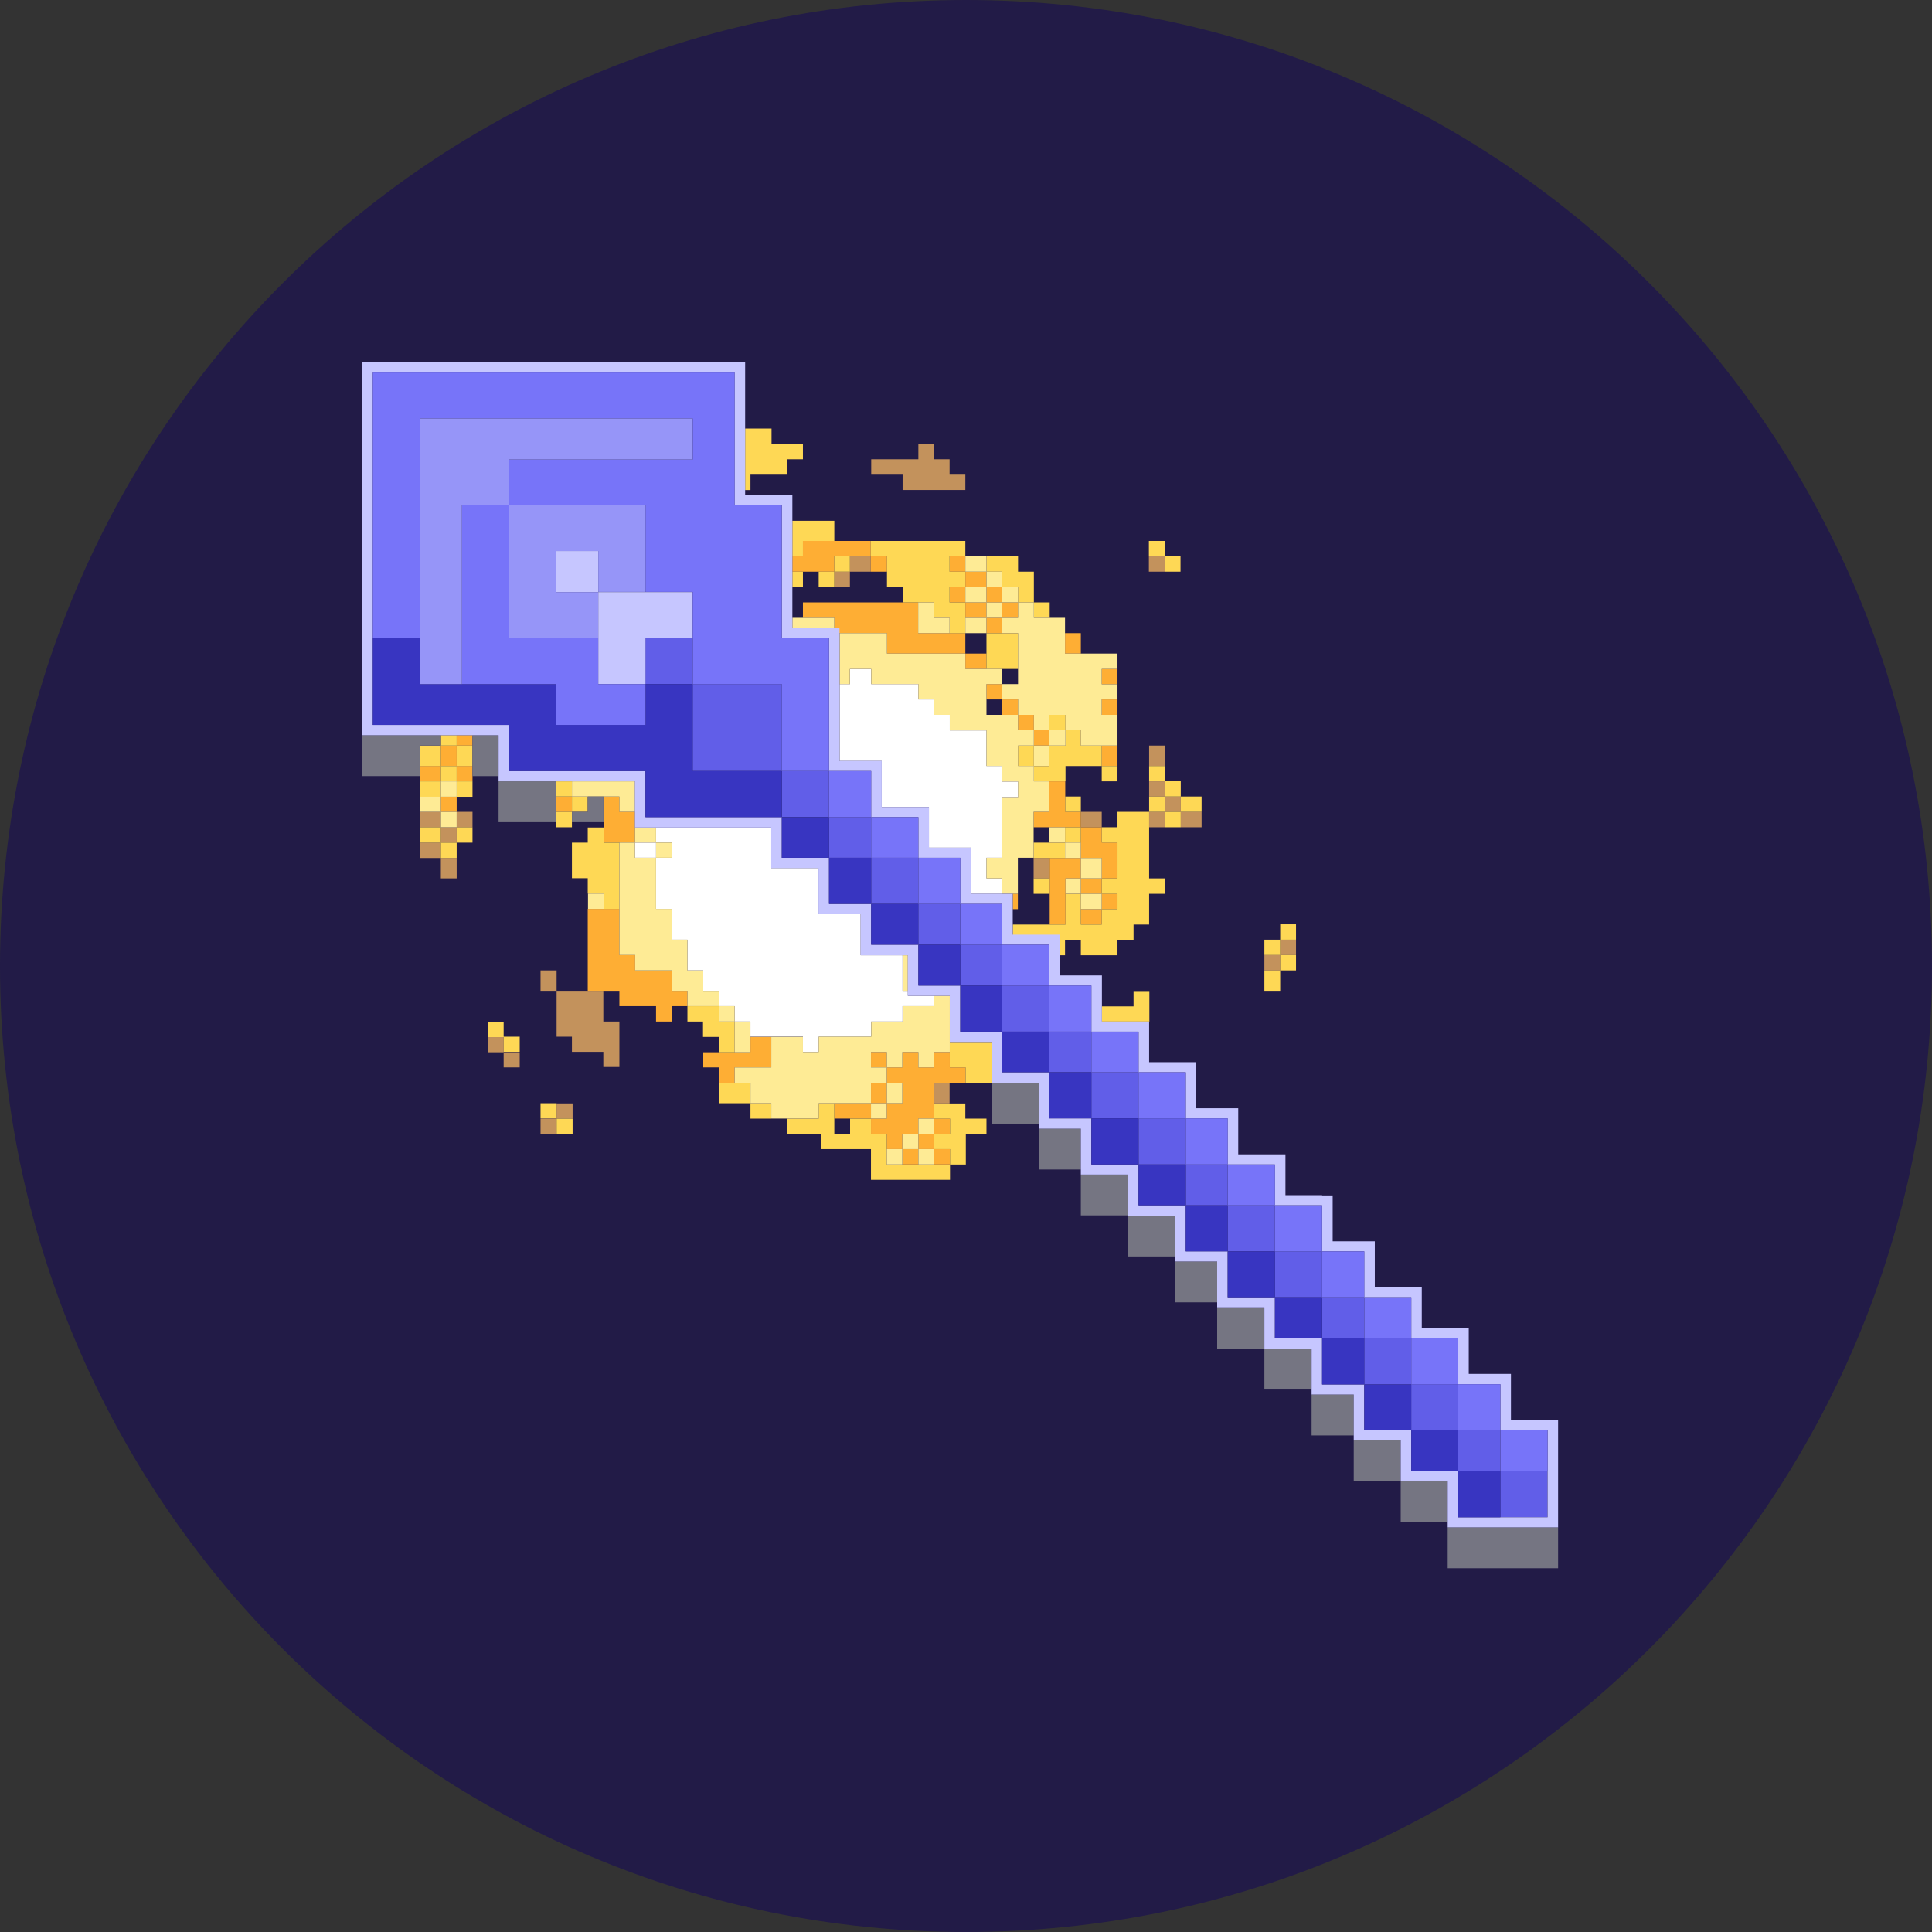 <svg width="32" height="32" viewBox="0 0 32 32" fill="none" xmlns="http://www.w3.org/2000/svg">
<rect x="0" y="0" width="32" height="32" fill="#333333" stroke="none"/>
<g clip-path="url(#clip0_700_291814)">
<path d="M32 16C32 24.837 24.837 32 16 32C7.163 32 0 24.837 0 16C0 7.163 7.163 0 16 0C24.837 0 32 7.163 32 16Z" fill="#221B47"/>
<g clip-path="url(#clip1_700_291814)">
<path d="M15.47 7.353H15.211V7.607H14.43V7.862H14.95V8.116H15.989V7.862H15.728V7.607H15.47V7.353Z" fill="#C3925C"/>
<path d="M19.291 9.215H19.029V9.469H19.291V9.215Z" fill="#C3925C"/>
<path d="M21.204 15.818H20.942V16.073H21.204V15.818Z" fill="#C3925C"/>
<path d="M21.204 15.818H21.466V15.564H21.204V15.818Z" fill="#C3925C"/>
<path d="M19.033 13.447H19.295V13.702H19.033V13.447Z" fill="#C3925C"/>
<path d="M19.295 13.193V13.447H19.557V13.702H19.902V13.447H19.557V13.193H19.295Z" fill="#C3925C"/>
<path d="M19.295 13.193V12.942H19.033V13.193H19.295Z" fill="#C3925C"/>
<path d="M19.033 12.349H19.295V12.687H19.033V12.349Z" fill="#C3925C"/>
<path d="M18.248 13.447H17.902V13.702H18.248V13.447Z" fill="#C3925C"/>
<path d="M17.12 14.211H17.386V14.549H17.12V14.211Z" fill="#C3925C"/>
<path d="M15.728 17.935H15.47V18.276H15.728V17.935Z" fill="#C3925C"/>
<path d="M9.219 16.411H9.993V16.92H10.259V17.673H9.993V17.422H9.473V17.171H9.219V16.411Z" fill="#C3925C"/>
<path d="M9.219 16.411H8.953V16.073H9.219V16.411Z" fill="#C3925C"/>
<path d="M8.077 17.178H8.342V17.429H8.077V17.178Z" fill="#C3925C"/>
<path d="M8.342 17.429H8.608V17.68H8.342V17.429Z" fill="#C3925C"/>
<path d="M9.219 18.276H9.484V18.527H9.219V18.276Z" fill="#C3925C"/>
<path d="M9.219 18.527V18.778H8.953V18.527H9.219Z" fill="#C3925C"/>
<path d="M14.422 9.215H14.077V9.469H13.819V9.724H14.077V9.469H14.422V9.215Z" fill="#C3925C"/>
<path d="M7.302 13.447H6.953V13.702H7.302V13.957H6.953V14.211H7.302V14.549H7.564V14.211H7.302V13.957H7.564V13.702H7.826V13.447H7.564V13.702H7.302V13.447Z" fill="#C3925C"/>
<path d="M13.299 8.96H14.422V9.214H13.819V9.469H13.124V9.214H13.299V8.96Z" fill="#FEAE34"/>
<path d="M14.422 9.214H14.691V9.469H14.422V9.214Z" fill="#FEAE34"/>
<path d="M15.728 9.214H15.989V9.469H15.728V9.214Z" fill="#FEAE34"/>
<path fill-rule="evenodd" clip-rule="evenodd" d="M16.339 9.724V9.469H15.989V9.724H15.728V9.978H15.989V10.233H16.339V10.487H16.6V10.233H16.862V9.978H16.6V9.724H16.339ZM16.339 9.978H16.6V10.233H16.339V9.978ZM16.339 9.978V9.724H15.989V9.978H16.339Z" fill="#FEAE34"/>
<path d="M16.339 11.331H16.6V11.585H16.339V11.331Z" fill="#FEAE34"/>
<path d="M16.862 11.84H16.6V11.585H16.862V11.84Z" fill="#FEAE34"/>
<path d="M17.124 12.091H16.862V11.84H17.124V12.091Z" fill="#FEAE34"/>
<path d="M17.124 12.091H17.382V12.349H17.124V12.091Z" fill="#FEAE34"/>
<path d="M18.248 11.08H18.509V11.334H18.248V11.08Z" fill="#FEAE34"/>
<path d="M17.902 10.487H17.64V10.825H17.902V10.487Z" fill="#FEAE34"/>
<path d="M18.248 11.585H18.509V11.84H18.248V11.585Z" fill="#FEAE34"/>
<path d="M18.509 12.349H18.248V12.687H18.509V12.349Z" fill="#FEAE34"/>
<path d="M17.382 12.942H17.644V13.447H17.902V13.702H17.12V13.447H17.382V12.942Z" fill="#FEAE34"/>
<path fill-rule="evenodd" clip-rule="evenodd" d="M18.248 14.549H18.509V13.956H18.248V13.702H17.902V14.211H17.386V15.313H17.648V14.549H17.902V14.803H18.248V15.058H17.902V15.313H18.248V15.058H18.509V14.803H18.248V14.549ZM18.248 14.549H17.902V14.211H18.248V14.549Z" fill="#FEAE34"/>
<path d="M16.775 14.803H16.859V15.058H16.775V14.803Z" fill="#FEAE34"/>
<path d="M16.339 10.825H15.989V10.487H15.208V9.978H13.299V10.233H13.819V10.487H14.691V10.825H15.989V11.08H16.339V10.825Z" fill="#FEAE34"/>
<path d="M10.259 13.193H9.997V13.956H10.517V13.447H10.259V13.193Z" fill="#FEAE34"/>
<path d="M9.473 13.193H9.211V13.447H9.473V13.193Z" fill="#FEAE34"/>
<path d="M10.259 15.054V15.818H10.52V16.073H11.124V16.411H11.386V16.665H11.124V16.92H10.866V16.665H10.259V16.411H9.735V15.054H10.259Z" fill="#FEAE34"/>
<path d="M12.775 17.174H12.43V17.429H11.648V17.68H11.909V17.934H12.168V17.68H12.775V17.174Z" fill="#FEAE34"/>
<path fill-rule="evenodd" clip-rule="evenodd" d="M14.688 17.425H14.426V17.68H14.688V17.934H14.426V18.273H13.819V18.527H14.426V18.778H14.688V19.033H14.946V19.287H15.211V19.033H15.47V19.287H15.735V19.033H15.47V18.778H15.735V18.527H15.47V17.934H15.993V17.68H15.731V17.425H15.47V17.68H15.211V17.425H14.946V17.68H14.688V17.425ZM15.211 18.778V19.033H14.946V18.778H15.211ZM15.211 18.778V18.527H15.47V18.778H15.211ZM14.688 18.273H14.946V17.934H14.688V18.273ZM14.688 18.273V18.527H14.426V18.273H14.688Z" fill="#FEAE34"/>
<path d="M7.826 12.178H7.564V12.349H7.302V12.687H6.953V12.942H7.302V12.687H7.564V12.942H7.826V12.687H7.564V12.349H7.826V12.178Z" fill="#FEAE34"/>
<path d="M7.564 13.196H7.302V13.447H7.564V13.196Z" fill="#FEAE34"/>
<path d="M12.342 7.098H12.779V7.353H13.299V7.607H13.037V7.862H12.43V8.117H12.342V7.098Z" fill="#FED855"/>
<path d="M19.291 8.96H19.029V9.215H19.291V9.469H19.553V9.215H19.291V8.96Z" fill="#FED855"/>
<path d="M16.862 9.215H16.339V9.469H16.6V9.724H16.862V9.978H17.124V10.233H17.386V9.978H17.124V9.469H16.862V9.215Z" fill="#FED855"/>
<path d="M21.466 15.818H21.204V15.564H21.466V15.309H21.204V15.564H20.942V15.818H21.204V16.073H20.942V16.411H21.204V16.073H21.466V15.818Z" fill="#FED855"/>
<path d="M18.775 16.415H19.037V16.92H18.251V16.669H18.775V16.415Z" fill="#FED855"/>
<path d="M17.382 11.84H17.648V12.091H17.382V11.84Z" fill="#FED855"/>
<path d="M18.248 12.688V12.349H17.902V12.091H17.648V12.349H17.382V12.688H17.124V12.349H16.862V12.688H17.124V12.942H17.648V12.688H18.248Z" fill="#FED855"/>
<path d="M18.248 12.688H18.509V12.942H18.248V12.688Z" fill="#FED855"/>
<path fill-rule="evenodd" clip-rule="evenodd" d="M18.509 14.549H18.248V14.804H18.509V15.058H18.248V15.313H17.902V14.804H17.648V15.313H16.775V15.568H17.557V15.822H17.64V15.568H17.902V15.822H18.509V15.568H18.775V15.313H19.033V14.804H19.295V14.549H19.033V13.447H19.295V13.702H19.557V13.447H19.902V13.193H19.557V12.938H19.295V12.688H19.033V12.942H19.295V13.193H19.033V13.447H18.509V13.702H18.248V13.957H18.509V14.549ZM19.295 13.193H19.557V13.447H19.295V13.193Z" fill="#FED855"/>
<path d="M17.644 13.193H17.902V13.447H17.644V13.193Z" fill="#FED855"/>
<path d="M17.64 13.702H17.902V13.957H17.64V13.702Z" fill="#FED855"/>
<path d="M17.64 13.957V14.211H17.12V13.957H17.64Z" fill="#FED855"/>
<path d="M17.12 14.549H17.386V14.804H17.12V14.549Z" fill="#FED855"/>
<path d="M16.862 11.08V10.488H16.339V11.08H16.862Z" fill="#FED855"/>
<path d="M9.473 13.193H9.735V13.447H9.473V13.193Z" fill="#FED855"/>
<path d="M9.473 13.193H9.211V12.942H9.473V13.193Z" fill="#FED855"/>
<path d="M9.473 13.447V13.702H9.211V13.447H9.473Z" fill="#FED855"/>
<path d="M9.997 13.706H9.735V13.957H9.473V14.546H9.735V14.8H9.997V15.055H10.259V13.957H9.997V13.706Z" fill="#FED855"/>
<path d="M11.386 16.666H11.909V16.92H12.168V17.429H11.909V17.175H11.644V16.92H11.386V16.666Z" fill="#FED855"/>
<path d="M12.43 17.935H11.909V18.273H12.43V18.528H12.775V18.273H12.43V17.935Z" fill="#FED855"/>
<path d="M13.819 18.273H13.56V18.528H13.037V18.779H13.6V19.033H14.426V19.542H15.735V19.288H15.997V18.779H16.339V18.528H15.989V18.277H15.47V18.528H15.735V18.779H15.47V19.033H15.735V19.288H14.688V18.779H14.426V18.528H14.08V18.779H13.819V18.273Z" fill="#FED855"/>
<path d="M15.993 17.935V17.68H15.731V17.259H16.426V17.935H15.993Z" fill="#FED855"/>
<path d="M8.077 16.927H8.342V17.171H8.608V17.422H8.342V17.178H8.077V16.927Z" fill="#FED855"/>
<path d="M8.953 18.273H9.219V18.524H8.953V18.273Z" fill="#FED855"/>
<path d="M9.484 18.528H9.219V18.779H9.484V18.528Z" fill="#FED855"/>
<path d="M13.819 8.626H13.124V9.215H13.299V8.96H13.819V8.626Z" fill="#FED855"/>
<path d="M15.989 8.96H14.422V9.215H14.691V9.724H14.953V9.978H15.473V10.233H15.728V10.488H15.989V9.978H15.728V9.724H15.989V9.469H15.728V9.215H15.989V8.96Z" fill="#FED855"/>
<path d="M13.299 9.469H13.124V9.724H13.299V9.469Z" fill="#FED855"/>
<path d="M13.56 9.469H13.819V9.724H13.56V9.469Z" fill="#FED855"/>
<path d="M13.819 9.469V9.215H14.077V9.469H13.819Z" fill="#FED855"/>
<path fill-rule="evenodd" clip-rule="evenodd" d="M7.564 12.178H7.302V12.349H6.953V12.688H7.302V12.942H6.953V13.197H7.302V12.942H7.564V13.197H7.826V12.942H7.564V12.688H7.826V12.349H7.564V12.178ZM7.564 12.349V12.688H7.302V12.349H7.564Z" fill="#FED855"/>
<path d="M7.826 13.702H7.564V13.957H7.302V13.702H6.953V13.957H7.302V14.211H7.564V13.957H7.826V13.702Z" fill="#FED855"/>
<path d="M14.08 11.08H14.429V11.331H15.211V11.585H15.473V11.84H15.731V12.098H16.339V12.687H16.6V12.945H16.862V13.204H16.6V14.207H16.339V14.549H16.6V14.804H16.08V14.04H15.386V13.367H14.604V12.604H13.906V11.331H14.08V11.08Z" fill="white"/>
<path fill-rule="evenodd" clip-rule="evenodd" d="M12.775 13.705H10.866V13.956H10.517V14.207H10.866V15.055H11.124V15.564H11.386V16.073H11.648V16.411H11.909V16.665H12.168V16.92H12.429V17.171H13.299V17.425H13.56V17.171H14.429V16.92H14.949V16.665H15.473V16.494H15.037V16.411H14.949V15.822H14.255V15.142H13.557V14.378H12.775V13.705ZM10.866 14.207V13.956H11.124V14.207H10.866Z" fill="white"/>
<path fill-rule="evenodd" clip-rule="evenodd" d="M16.339 9.214H15.989V9.469H16.339V9.724H15.989V9.978H16.339V10.233H15.989V10.487H16.339V10.233H16.6V10.487H16.862V11.331H16.6V11.08H15.989V10.825H14.691V10.487H13.906V11.331H14.077V11.08H14.43V11.331H15.211V11.585H15.473V11.84H15.731V12.098H16.339V12.687H16.6V12.945H16.862V13.204H16.6V14.207H16.339V14.549H16.6V14.803H16.859V14.207H17.12V13.447H17.382V12.942H17.124V12.687H17.382V12.349H17.648V12.091H17.902V12.349H18.509V11.84H18.248V11.585H18.509V11.334H18.248V11.08H18.509V10.825H17.64V10.233H17.124V9.978H16.862V9.724H16.6V9.469H16.339V9.214ZM16.6 9.978V10.233H16.862V9.978H16.6ZM16.6 9.978V9.724H16.339V9.978H16.6ZM17.382 12.091V11.84H17.648V12.091H17.382ZM17.124 12.091H17.382V12.349H17.124V12.091ZM16.862 11.84H17.124V12.091H16.862V11.84ZM16.862 11.84H16.339V11.331H16.6V11.585H16.862V11.84ZM17.124 12.349V12.687H16.862V12.349H17.124Z" fill="#FEEB95"/>
<path d="M15.473 10.233H15.728V10.487H15.208V9.978H15.473V10.233Z" fill="#FEEB95"/>
<path d="M17.382 13.702H17.64V13.956H17.382V13.702Z" fill="#FEEB95"/>
<path d="M17.902 14.211H17.64V13.956H17.902V14.211Z" fill="#FEEB95"/>
<path d="M17.902 14.549V14.211H18.248V14.549H17.902Z" fill="#FEEB95"/>
<path d="M17.902 14.803H17.648V14.549H17.902V14.803Z" fill="#FEEB95"/>
<path d="M17.902 14.803H18.248V15.058H17.902V14.803Z" fill="#FEEB95"/>
<path d="M13.124 10.233H13.819V10.4H13.124V10.233Z" fill="#FEEB95"/>
<path d="M10.517 12.942H9.473V13.193H10.259V13.447H10.517V12.942Z" fill="#FEEB95"/>
<path fill-rule="evenodd" clip-rule="evenodd" d="M10.866 13.705H10.517V13.956H10.259V15.818H10.52V16.073H11.124V16.411H11.386V16.665H11.909V16.92H12.168V17.429H12.43V16.92H12.168V16.665H11.909V16.411H11.648V16.073H11.386V15.563H11.124V15.054H10.866V14.207H11.124V13.956H10.866V13.705ZM10.866 13.956V14.207H10.517V13.956H10.866Z" fill="#FEEB95"/>
<path d="M9.997 14.8H9.739V15.054H9.997V14.8Z" fill="#FEEB95"/>
<path d="M12.775 17.174H13.299V17.425H13.56V17.171H14.43V16.92H14.95V16.665H15.473V16.494H15.731V17.425H15.47V17.68H15.211V17.425H14.946V17.68H14.688V17.425H14.426V17.68H14.688V17.934H14.426V18.273H13.56V18.527H12.775V18.273H12.43V17.934H12.168V17.68H12.775V17.174Z" fill="#FEEB95"/>
<path d="M14.688 18.273V18.527H14.426V18.273H14.688Z" fill="#FEEB95"/>
<path d="M14.688 18.273H14.946V17.934H14.688V18.273Z" fill="#FEEB95"/>
<path d="M15.47 18.527H15.211V18.778H14.946V19.033H14.688V19.287H14.946V19.033H15.211V19.287H15.47V19.033H15.211V18.778H15.47V18.527Z" fill="#FEEB95"/>
<path d="M14.95 15.822H15.037V16.411H14.95V15.822Z" fill="#FEEB95"/>
<path d="M7.564 12.942H7.302V13.196H6.953V13.447H7.302V13.702H7.564V13.447H7.302V13.196H7.564V12.942Z" fill="#FEEB95"/>
<path d="M6 12.178H7.302V12.349H6.953V12.855H6V12.178Z" fill="#757582"/>
<path d="M8.258 12.178H7.825V12.855H8.258V12.178Z" fill="#757582"/>
<path d="M8.258 12.942H9.211V13.618H8.258V12.942Z" fill="#757582"/>
<path d="M17.207 17.935H16.425V18.611H17.207V17.935Z" fill="#757582"/>
<path d="M17.207 18.695H17.902V19.371H17.207V18.695Z" fill="#757582"/>
<path d="M18.684 19.455H17.902V20.131H18.684V19.455Z" fill="#757582"/>
<path d="M18.684 20.135H19.465V20.811H18.684V20.135Z" fill="#757582"/>
<path d="M20.16 20.895H19.465V21.571H20.16V20.895Z" fill="#757582"/>
<path d="M20.16 21.655H20.942V22.338H20.16V21.655Z" fill="#757582"/>
<path d="M20.942 22.338H21.724V23.015H20.942V22.338Z" fill="#757582"/>
<path d="M21.724 23.098H22.422V23.775H21.724V23.098Z" fill="#757582"/>
<path d="M23.2 23.858H22.422V24.535H23.2V25.211H23.978V24.535H23.2V23.858Z" fill="#757582"/>
<path d="M23.978 25.298H25.807V25.975H23.978V25.298Z" fill="#757582"/>
<path d="M9.735 13.193H9.996V13.618H9.473V13.447H9.735V13.193Z" fill="#757582"/>
<path d="M11.472 10.567H10.69V11.331H11.472V12.771H12.949V13.534H13.73V14.207H14.429V14.971H15.21V15.647H15.905V16.324H16.599V17.087H17.381V17.76H18.076V18.524H18.858V19.287H19.64V19.964H20.334V20.727H21.116V21.487H21.898V22.164H22.596V22.931H23.374V23.691H24.152V24.367H24.85V25.131H25.632V24.367H24.85V23.691H24.152V22.927H23.374V22.164H22.596V21.487H21.898V20.727H21.116V19.964H20.334V19.287H19.64V18.524H18.858V17.76H18.076V17.087H17.381V16.324H16.599V15.647H15.905V14.971H15.21V14.207H14.429V13.534H13.73V12.771H12.949V11.331H11.472V10.567Z" fill="#615EE8"/>
<path d="M10.691 11.331V10.567H11.473V9.807H9.909V9.127H9.215V9.807H9.909V11.331H10.691Z" fill="#C6C6FF"/>
<path fill-rule="evenodd" clip-rule="evenodd" d="M12.342 6H6V12.178H8.258V12.942H10.516V13.706H12.774V14.378H13.556V15.142H14.255V15.822H15.036V16.494H15.731V17.258H16.425V17.934H17.207V18.695H17.902V19.454H18.684V20.134H19.465V20.895H20.16V21.654H20.942V22.338H21.724V23.098H22.422V23.858H23.2V24.535H23.978V25.298H25.807V23.52H25.026V22.756H24.327V21.996H23.549V21.313H22.771V20.56H22.073V19.8H21.898V19.796H21.291V19.12H20.509V18.356H19.814V17.593H19.033V16.92H18.251V16.156H17.556V15.48H16.774V14.804H16.08V14.04H15.386V13.367H14.604V12.604H13.905V10.4H13.124V8.204H12.342V6ZM25.633 25.131H24.153V24.367H23.375V23.691H22.596V22.931H21.898V22.164H21.116V21.487H20.334V20.727H19.64V19.964H18.858V19.287H18.076V18.524H17.382V17.76H16.6V17.087H15.905V16.324H15.211V15.647H14.429V14.971H13.731V14.207H12.949V13.534H10.691V12.771H8.433V12.007H6.175V6.171H12.167V8.371H12.949V10.567H13.731V12.771H14.429V13.534H15.211V14.207H15.905V14.971H16.6V15.647H17.382V16.324H18.076V17.087H18.858V17.76H19.64V18.524H20.334V19.287H21.116V19.964H21.898V20.727H22.596V21.487H23.375V22.164H24.153V22.927H24.851V23.691H25.633V25.131Z" fill="#C6C6FF"/>
<path d="M6.957 10.571H6.175V12.007H8.433V12.771H10.691V13.535H12.949V14.207H13.731V14.971H14.429V15.647H15.211V16.324H15.906V17.087H16.6V17.76H17.382V18.524H18.077V19.287H18.858V19.964H19.64V20.727H20.335V21.487H21.117V22.164H21.898V22.931H22.597V23.691H23.375V24.367H24.153V25.131H24.851V24.367H24.153V23.691H23.375V22.931H22.597V22.164H21.898V21.487H21.117V20.727H20.335V19.964H19.64V19.287H18.858V18.524H18.077V17.76H17.382V17.087H16.6V16.324H15.906V15.647H15.211V14.971H14.429V14.207H13.731V13.535H12.949V12.771H11.473V11.331H10.691V12.007H9.215V11.331H6.957V10.571Z" fill="#3835C1"/>
<path fill-rule="evenodd" clip-rule="evenodd" d="M10.691 6.171H6.175V10.571H6.957V6.931H10.691H10.691H11.473V7.611H8.433V8.371H7.651V11.331H9.215V12.007H10.691V11.331H9.909V10.571H8.433V8.371H10.691V9.804H11.473V10.567H11.473V11.331H12.949V12.771H13.731V13.534H14.429V14.207H15.211V14.971H15.906V15.647H16.6V16.324H17.382V17.087H18.077V17.76H18.858V18.524H19.64V19.287H20.335V19.964H21.117V20.727H21.898V21.487H22.597V22.164H23.375V22.927H24.153V23.691H24.851V24.367H25.633V23.691H24.851V22.927H24.153V22.164H23.375V21.487H22.597V20.727H21.898V19.964H21.117V19.287H20.335V18.524H19.64V17.76H18.858V17.087H18.077V16.324H17.382V15.647H16.6V14.971H15.906V14.207H15.211V13.534H14.429V12.771H13.731V10.567H12.949V8.371H12.168V6.171H10.691H10.691Z" fill="#7774F9"/>
<path d="M6.956 6.931H11.472V7.611H8.432V8.371H7.651V11.331H6.956V6.931Z" fill="#9695F8"/>
<path d="M8.432 8.371H10.691V9.804H9.909V9.127H9.214V9.807H9.909V10.571H8.432V8.371Z" fill="#9695F8"/>
</g>
</g>
<defs>
<clipPath id="clip0_700_291814">
<rect width="32" height="32" fill="white"/>
</clipPath>
<clipPath id="clip1_700_291814">
<rect width="20" height="20" fill="white" transform="translate(6 6)"/>
</clipPath>
</defs>
</svg>

